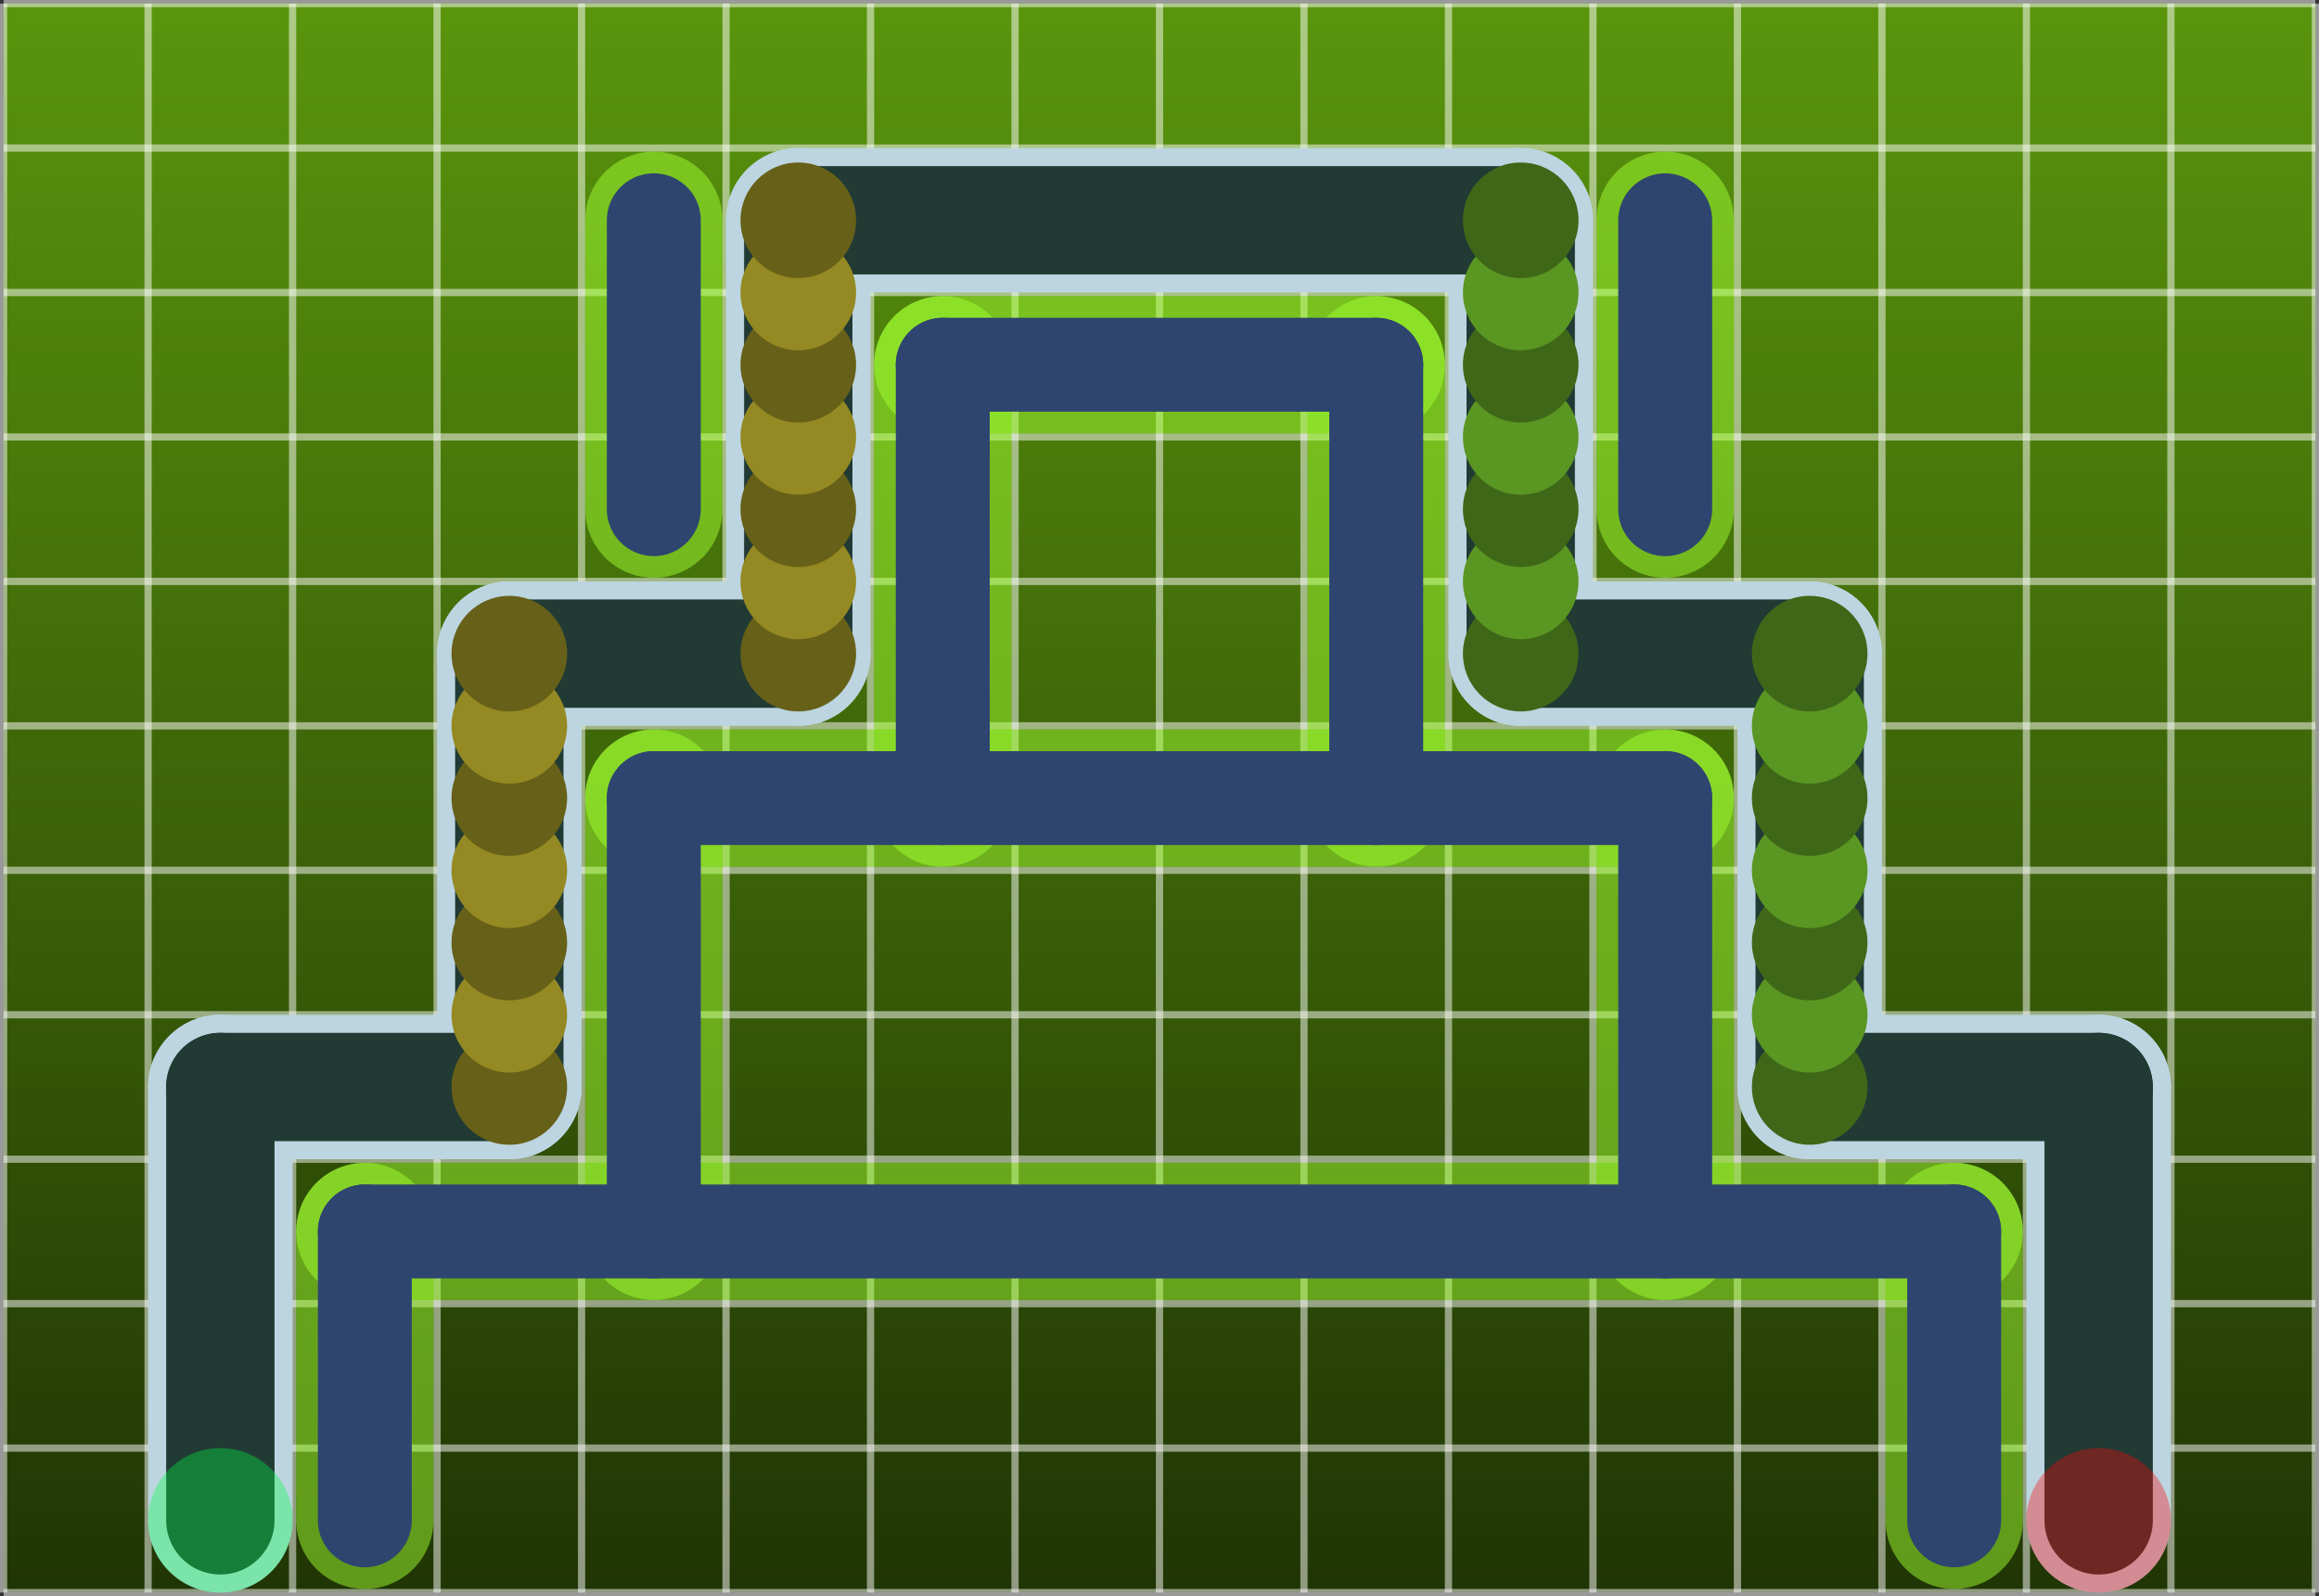 <svg version="1.1" xmlns="http://www.w3.org/2000/svg" xmlns:xlink="http://www.w3.org/1999/xlink" width="240.75" height="165.75" viewBox="0,0,240.75,165.75"><rect x="0" y="0" width="240.75" height="165.75" fill="#333333" stroke="none"/><defs><linearGradient x1="120" y1="97.5" x2="120" y2="262.5" gradientUnits="userSpaceOnUse" id="color-1"><stop offset="0" stop-color="#5a950d"/><stop offset="1" stop-color="#203504"/></linearGradient></defs><g transform="translate(-119.625,-97.125)"><g data-paper-data="{&quot;isPaintingLayer&quot;:true}" fill-rule="nonzero" stroke-linejoin="miter" stroke-miterlimit="10" stroke-dasharray="" stroke-dashoffset="0" style="mix-blend-mode: normal"><path d="M120,262.5v-165h240v165z" fill="url(#color-1)" stroke="none" stroke-width="1" stroke-linecap="butt"/><path d="M120,97.5h240" fill="#000000" stroke-opacity="0.5" stroke="#ffffff" stroke-width="0.75" stroke-linecap="butt"/><path d="M120,112.5h240" fill="#000000" stroke-opacity="0.5" stroke="#ffffff" stroke-width="0.75" stroke-linecap="butt"/><path d="M120,127.5h240" fill="#000000" stroke-opacity="0.5" stroke="#ffffff" stroke-width="0.75" stroke-linecap="butt"/><path d="M120,142.5h240" fill="#000000" stroke-opacity="0.5" stroke="#ffffff" stroke-width="0.75" stroke-linecap="butt"/><path d="M120,157.5h240" fill="#000000" stroke-opacity="0.5" stroke="#ffffff" stroke-width="0.75" stroke-linecap="butt"/><path d="M120,172.5h240" fill="#000000" stroke-opacity="0.5" stroke="#ffffff" stroke-width="0.75" stroke-linecap="butt"/><path d="M120,187.5h240" fill="#000000" stroke-opacity="0.5" stroke="#ffffff" stroke-width="0.75" stroke-linecap="butt"/><path d="M120,202.5h240" fill="#000000" stroke-opacity="0.5" stroke="#ffffff" stroke-width="0.75" stroke-linecap="butt"/><path d="M120,217.5h240" fill="#000000" stroke-opacity="0.5" stroke="#ffffff" stroke-width="0.75" stroke-linecap="butt"/><path d="M120,232.5h240" fill="#000000" stroke-opacity="0.5" stroke="#ffffff" stroke-width="0.75" stroke-linecap="butt"/><path d="M120,247.5h240" fill="#000000" stroke-opacity="0.5" stroke="#ffffff" stroke-width="0.75" stroke-linecap="butt"/><path d="M120,262.5h240" fill="#000000" stroke-opacity="0.5" stroke="#ffffff" stroke-width="0.75" stroke-linecap="butt"/><path d="M120,97.5v165" fill="#000000" stroke-opacity="0.5" stroke="#ffffff" stroke-width="0.75" stroke-linecap="butt"/><path d="M135,97.5v165" fill="#000000" stroke-opacity="0.5" stroke="#ffffff" stroke-width="0.75" stroke-linecap="butt"/><path d="M150,97.5v165" fill="#000000" stroke-opacity="0.5" stroke="#ffffff" stroke-width="0.75" stroke-linecap="butt"/><path d="M165,97.5v165" fill="#000000" stroke-opacity="0.5" stroke="#ffffff" stroke-width="0.75" stroke-linecap="butt"/><path d="M180,97.5v165" fill="#000000" stroke-opacity="0.5" stroke="#ffffff" stroke-width="0.75" stroke-linecap="butt"/><path d="M195,97.5v165" fill="#000000" stroke-opacity="0.5" stroke="#ffffff" stroke-width="0.75" stroke-linecap="butt"/><path d="M210,97.5v165" fill="#000000" stroke-opacity="0.5" stroke="#ffffff" stroke-width="0.75" stroke-linecap="butt"/><path d="M225,97.5v165" fill="#000000" stroke-opacity="0.5" stroke="#ffffff" stroke-width="0.75" stroke-linecap="butt"/><path d="M240,97.5v165" fill="#000000" stroke-opacity="0.5" stroke="#ffffff" stroke-width="0.75" stroke-linecap="butt"/><path d="M255,97.5v165" fill="#000000" stroke-opacity="0.5" stroke="#ffffff" stroke-width="0.75" stroke-linecap="butt"/><path d="M270,97.5v165" fill="#000000" stroke-opacity="0.5" stroke="#ffffff" stroke-width="0.75" stroke-linecap="butt"/><path d="M285,97.5v165" fill="#000000" stroke-opacity="0.5" stroke="#ffffff" stroke-width="0.75" stroke-linecap="butt"/><path d="M300,97.5v165" fill="#000000" stroke-opacity="0.5" stroke="#ffffff" stroke-width="0.75" stroke-linecap="butt"/><path d="M315,97.5v165" fill="#000000" stroke-opacity="0.5" stroke="#ffffff" stroke-width="0.75" stroke-linecap="butt"/><path d="M330,97.5v165" fill="#000000" stroke-opacity="0.5" stroke="#ffffff" stroke-width="0.75" stroke-linecap="butt"/><path d="M345,97.5v165" fill="#000000" stroke-opacity="0.5" stroke="#ffffff" stroke-width="0.75" stroke-linecap="butt"/><path d="M360,97.5v165" fill="#000000" stroke-opacity="0.5" stroke="#ffffff" stroke-width="0.75" stroke-linecap="butt"/><path d="M157.5,225h165" fill="#000000" stroke-opacity="0.5" stroke="#a3ff33" stroke-width="14.25" stroke-linecap="round"/><path d="M187.5,180h105" fill="#000000" stroke-opacity="0.5" stroke="#a3ff33" stroke-width="14.25" stroke-linecap="round"/><path d="M217.5,135h45" fill="#000000" stroke-opacity="0.5" stroke="#a3ff33" stroke-width="14.25" stroke-linecap="round"/><path d="M157.5,255v-30" fill="#000000" stroke-opacity="0.5" stroke="#a3ff33" stroke-width="14.25" stroke-linecap="round"/><path d="M322.5,255v-30" fill="#000000" stroke-opacity="0.5" stroke="#a3ff33" stroke-width="14.25" stroke-linecap="round"/><path d="M187.5,225v-45" fill="#000000" stroke-opacity="0.5" stroke="#a3ff33" stroke-width="14.25" stroke-linecap="round"/><path d="M292.5,225v-45" fill="#000000" stroke-opacity="0.5" stroke="#a3ff33" stroke-width="14.25" stroke-linecap="round"/><path d="M217.5,180v-45" fill="#000000" stroke-opacity="0.5" stroke="#a3ff33" stroke-width="14.25" stroke-linecap="round"/><path d="M262.5,180v-45" fill="#000000" stroke-opacity="0.5" stroke="#a3ff33" stroke-width="14.25" stroke-linecap="round"/><path d="M187.5,150v-30" fill="#000000" stroke-opacity="0.5" stroke="#a3ff33" stroke-width="14.25" stroke-linecap="round"/><path d="M292.5,150v-30" fill="#000000" stroke-opacity="0.5" stroke="#a3ff33" stroke-width="14.25" stroke-linecap="round"/><path d="M157.5,225h165" fill="#000000" stroke="#2d456f" stroke-width="9.75" stroke-linecap="round"/><path d="M187.5,180h105" fill="#000000" stroke="#2d456f" stroke-width="9.75" stroke-linecap="round"/><path d="M217.5,135h45" fill="#000000" stroke="#2d456f" stroke-width="9.75" stroke-linecap="round"/><path d="M157.5,255v-30" fill="#000000" stroke="#2d456f" stroke-width="9.75" stroke-linecap="round"/><path d="M322.5,255v-30" fill="#000000" stroke="#2d456f" stroke-width="9.75" stroke-linecap="round"/><path d="M187.5,225v-45" fill="#000000" stroke="#2d456f" stroke-width="9.75" stroke-linecap="round"/><path d="M292.5,225v-45" fill="#000000" stroke="#2d456f" stroke-width="9.75" stroke-linecap="round"/><path d="M217.5,180v-45" fill="#000000" stroke="#2d456f" stroke-width="9.75" stroke-linecap="round"/><path d="M262.5,180v-45" fill="#000000" stroke="#2d456f" stroke-width="9.75" stroke-linecap="round"/><path d="M187.5,150v-30" fill="#000000" stroke="#2d456f" stroke-width="9.75" stroke-linecap="round"/><path d="M292.5,150v-30" fill="#000000" stroke="#2d456f" stroke-width="9.75" stroke-linecap="round"/><path d="M142.5,262.5c-4.142,0 -7.5,-3.358 -7.5,-7.5v-45c0,-4.142 3.358,-7.5 7.5,-7.5v0c4.142,0 7.5,3.358 7.5,7.5v45c0,4.142 -3.358,7.5 -7.5,7.5z" fill="#bcd5e0" stroke="none" stroke-width="1" stroke-linecap="butt"/><path d="M142.5,217.5c-4.142,0 -7.5,-3.358 -7.5,-7.5v0c0,-4.142 3.358,-7.5 7.5,-7.5h30c4.142,0 7.5,3.358 7.5,7.5v0c0,4.142 -3.358,7.5 -7.5,7.5z" fill="#bcd5e0" stroke="none" stroke-width="1" stroke-linecap="butt"/><path d="M172.5,217.5c-4.142,0 -7.5,-3.358 -7.5,-7.5v-45c0,-4.142 3.358,-7.5 7.5,-7.5v0c4.142,0 7.5,3.358 7.5,7.5v45c0,4.142 -3.358,7.5 -7.5,7.5z" fill="#bcd5e0" stroke="none" stroke-width="1" stroke-linecap="butt"/><path d="M172.5,172.5c-4.142,0 -7.5,-3.358 -7.5,-7.5v0c0,-4.142 3.358,-7.5 7.5,-7.5h30c4.142,0 7.5,3.358 7.5,7.5v0c0,4.142 -3.358,7.5 -7.5,7.5z" fill="#bcd5e0" stroke="none" stroke-width="1" stroke-linecap="butt"/><path d="M202.5,172.5c-4.142,0 -7.5,-3.358 -7.5,-7.5v-45c0,-4.142 3.358,-7.5 7.5,-7.5v0c4.142,0 7.5,3.358 7.5,7.5v45c0,4.142 -3.358,7.5 -7.5,7.5z" fill="#bcd5e0" stroke="none" stroke-width="1" stroke-linecap="butt"/><path d="M202.5,127.5c-4.142,0 -7.5,-3.358 -7.5,-7.5v0c0,-4.142 3.358,-7.5 7.5,-7.5h75c4.142,0 7.5,3.358 7.5,7.5v0c0,4.142 -3.358,7.5 -7.5,7.5z" fill="#bcd5e0" stroke="none" stroke-width="1" stroke-linecap="butt"/><path d="M277.5,172.5c-4.142,0 -7.5,-3.358 -7.5,-7.5v-45c0,-4.142 3.358,-7.5 7.5,-7.5v0c4.142,0 7.5,3.358 7.5,7.5v45c0,4.142 -3.358,7.5 -7.5,7.5z" fill="#bcd5e0" stroke="none" stroke-width="1" stroke-linecap="butt"/><path d="M277.5,172.5c-4.142,0 -7.5,-3.358 -7.5,-7.5v0c0,-4.142 3.358,-7.5 7.5,-7.5h30c4.142,0 7.5,3.358 7.5,7.5v0c0,4.142 -3.358,7.5 -7.5,7.5z" fill="#bcd5e0" stroke="none" stroke-width="1" stroke-linecap="butt"/><path d="M307.5,217.5c-4.142,0 -7.5,-3.358 -7.5,-7.5v-45c0,-4.142 3.358,-7.5 7.5,-7.5v0c4.142,0 7.5,3.358 7.5,7.5v45c0,4.142 -3.358,7.5 -7.5,7.5z" fill="#bcd5e0" stroke="none" stroke-width="1" stroke-linecap="butt"/><path d="M307.5,217.5c-4.142,0 -7.5,-3.358 -7.5,-7.5v0c0,-4.142 3.358,-7.5 7.5,-7.5h30c4.142,0 7.5,3.358 7.5,7.5v0c0,4.142 -3.358,7.5 -7.5,7.5z" fill="#bcd5e0" stroke="none" stroke-width="1" stroke-linecap="butt"/><path d="M337.5,262.5c-4.142,0 -7.5,-3.358 -7.5,-7.5v-45c0,-4.142 3.358,-7.5 7.5,-7.5v0c4.142,0 7.5,3.358 7.5,7.5v45c0,4.142 -3.358,7.5 -7.5,7.5z" fill="#bcd5e0" stroke="none" stroke-width="1" stroke-linecap="butt"/><path d="M142.5,255v-45" fill="#000000" stroke="#213a34" stroke-width="11.25" stroke-linecap="round"/><path d="M142.5,210h30" fill="#000000" stroke="#213a34" stroke-width="11.25" stroke-linecap="round"/><path d="M172.5,210v-45" fill="#000000" stroke="#213a34" stroke-width="11.25" stroke-linecap="round"/><path d="M172.5,165h30" fill="#000000" stroke="#213a34" stroke-width="11.25" stroke-linecap="round"/><path d="M202.5,165v-45" fill="#000000" stroke="#213a34" stroke-width="11.25" stroke-linecap="round"/><path d="M202.5,120h75" fill="#000000" stroke="#213a34" stroke-width="11.25" stroke-linecap="round"/><path d="M277.5,120v45" fill="#000000" stroke="#213a34" stroke-width="11.25" stroke-linecap="round"/><path d="M277.5,165h30" fill="#000000" stroke="#213a34" stroke-width="11.25" stroke-linecap="round"/><path d="M307.5,165v45" fill="#000000" stroke="#213a34" stroke-width="11.25" stroke-linecap="round"/><path d="M307.5,210h30" fill="#000000" stroke="#213a34" stroke-width="11.25" stroke-linecap="round"/><path d="M337.5,210v45" fill="#000000" stroke="#213a34" stroke-width="11.25" stroke-linecap="round"/><path d="M166.5,210c0,-3.314 2.686,-6 6,-6c3.314,0 6,2.686 6,6c0,3.314 -2.686,6 -6,6c-3.314,0 -6,-2.686 -6,-6z" fill="#676018" stroke="none" stroke-width="1" stroke-linecap="butt"/><path d="M166.5,202.5c0,-3.314 2.686,-6 6,-6c3.314,0 6,2.686 6,6c0,3.314 -2.686,6 -6,6c-3.314,0 -6,-2.686 -6,-6z" fill="#948922" stroke="none" stroke-width="1" stroke-linecap="butt"/><path d="M166.5,195c0,-3.314 2.686,-6 6,-6c3.314,0 6,2.686 6,6c0,3.314 -2.686,6 -6,6c-3.314,0 -6,-2.686 -6,-6z" fill="#676018" stroke="none" stroke-width="1" stroke-linecap="butt"/><path d="M166.5,187.5c0,-3.314 2.686,-6 6,-6c3.314,0 6,2.686 6,6c0,3.314 -2.686,6 -6,6c-3.314,0 -6,-2.686 -6,-6z" fill="#948922" stroke="none" stroke-width="1" stroke-linecap="butt"/><path d="M166.5,180c0,-3.314 2.686,-6 6,-6c3.314,0 6,2.686 6,6c0,3.314 -2.686,6 -6,6c-3.314,0 -6,-2.686 -6,-6z" fill="#676018" stroke="none" stroke-width="1" stroke-linecap="butt"/><path d="M166.5,172.5c0,-3.314 2.686,-6 6,-6c3.314,0 6,2.686 6,6c0,3.314 -2.686,6 -6,6c-3.314,0 -6,-2.686 -6,-6z" fill="#948922" stroke="none" stroke-width="1" stroke-linecap="butt"/><path d="M166.5,165c0,-3.314 2.686,-6 6,-6c3.314,0 6,2.686 6,6c0,3.314 -2.686,6 -6,6c-3.314,0 -6,-2.686 -6,-6z" fill="#676018" stroke="none" stroke-width="1" stroke-linecap="butt"/><path d="M196.5,165c0,-3.314 2.686,-6 6,-6c3.314,0 6,2.686 6,6c0,3.314 -2.686,6 -6,6c-3.314,0 -6,-2.686 -6,-6z" fill="#676018" stroke="none" stroke-width="1" stroke-linecap="butt"/><path d="M196.5,157.5c0,-3.314 2.686,-6 6,-6c3.314,0 6,2.686 6,6c0,3.314 -2.686,6 -6,6c-3.314,0 -6,-2.686 -6,-6z" fill="#948922" stroke="none" stroke-width="1" stroke-linecap="butt"/><path d="M196.5,150c0,-3.314 2.686,-6 6,-6c3.314,0 6,2.686 6,6c0,3.314 -2.686,6 -6,6c-3.314,0 -6,-2.686 -6,-6z" fill="#676018" stroke="none" stroke-width="1" stroke-linecap="butt"/><path d="M196.5,142.5c0,-3.314 2.686,-6 6,-6c3.314,0 6,2.686 6,6c0,3.314 -2.686,6 -6,6c-3.314,0 -6,-2.686 -6,-6z" fill="#948922" stroke="none" stroke-width="1" stroke-linecap="butt"/><path d="M196.5,135c0,-3.314 2.686,-6 6,-6c3.314,0 6,2.686 6,6c0,3.314 -2.686,6 -6,6c-3.314,0 -6,-2.686 -6,-6z" fill="#676018" stroke="none" stroke-width="1" stroke-linecap="butt"/><path d="M196.5,127.5c0,-3.314 2.686,-6 6,-6c3.314,0 6,2.686 6,6c0,3.314 -2.686,6 -6,6c-3.314,0 -6,-2.686 -6,-6z" fill="#948922" stroke="none" stroke-width="1" stroke-linecap="butt"/><path d="M196.5,120c0,-3.314 2.686,-6 6,-6c3.314,0 6,2.686 6,6c0,3.314 -2.686,6 -6,6c-3.314,0 -6,-2.686 -6,-6z" fill="#676018" stroke="none" stroke-width="1" stroke-linecap="butt"/><path d="M271.5,165c0,-3.314 2.686,-6 6,-6c3.314,0 6,2.686 6,6c0,3.314 -2.686,6 -6,6c-3.314,0 -6,-2.686 -6,-6z" fill="#3f6718" stroke="none" stroke-width="1" stroke-linecap="butt"/><path d="M271.5,157.5c0,-3.314 2.686,-6 6,-6c3.314,0 6,2.686 6,6c0,3.314 -2.686,6 -6,6c-3.314,0 -6,-2.686 -6,-6z" fill="#5a9622" stroke="none" stroke-width="1" stroke-linecap="butt"/><path d="M271.5,150c0,-3.314 2.686,-6 6,-6c3.314,0 6,2.686 6,6c0,3.314 -2.686,6 -6,6c-3.314,0 -6,-2.686 -6,-6z" fill="#3f6718" stroke="none" stroke-width="1" stroke-linecap="butt"/><path d="M271.5,142.5c0,-3.314 2.686,-6 6,-6c3.314,0 6,2.686 6,6c0,3.314 -2.686,6 -6,6c-3.314,0 -6,-2.686 -6,-6z" fill="#5a9622" stroke="none" stroke-width="1" stroke-linecap="butt"/><path d="M271.5,135c0,-3.314 2.686,-6 6,-6c3.314,0 6,2.686 6,6c0,3.314 -2.686,6 -6,6c-3.314,0 -6,-2.686 -6,-6z" fill="#3f6718" stroke="none" stroke-width="1" stroke-linecap="butt"/><path d="M271.5,127.5c0,-3.314 2.686,-6 6,-6c3.314,0 6,2.686 6,6c0,3.314 -2.686,6 -6,6c-3.314,0 -6,-2.686 -6,-6z" fill="#5a9622" stroke="none" stroke-width="1" stroke-linecap="butt"/><path d="M271.5,120c0,-3.314 2.686,-6 6,-6c3.314,0 6,2.686 6,6c0,3.314 -2.686,6 -6,6c-3.314,0 -6,-2.686 -6,-6z" fill="#3f6718" stroke="none" stroke-width="1" stroke-linecap="butt"/><path d="M301.5,210c0,-3.314 2.686,-6 6,-6c3.314,0 6,2.686 6,6c0,3.314 -2.686,6 -6,6c-3.314,0 -6,-2.686 -6,-6z" fill="#3f6718" stroke="none" stroke-width="1" stroke-linecap="butt"/><path d="M301.5,202.5c0,-3.314 2.686,-6 6,-6c3.314,0 6,2.686 6,6c0,3.314 -2.686,6 -6,6c-3.314,0 -6,-2.686 -6,-6z" fill="#5a9622" stroke="none" stroke-width="1" stroke-linecap="butt"/><path d="M301.5,195c0,-3.314 2.686,-6 6,-6c3.314,0 6,2.686 6,6c0,3.314 -2.686,6 -6,6c-3.314,0 -6,-2.686 -6,-6z" fill="#3f6718" stroke="none" stroke-width="1" stroke-linecap="butt"/><path d="M301.5,187.5c0,-3.314 2.686,-6 6,-6c3.314,0 6,2.686 6,6c0,3.314 -2.686,6 -6,6c-3.314,0 -6,-2.686 -6,-6z" fill="#5a9622" stroke="none" stroke-width="1" stroke-linecap="butt"/><path d="M301.5,180c0,-3.314 2.686,-6 6,-6c3.314,0 6,2.686 6,6c0,3.314 -2.686,6 -6,6c-3.314,0 -6,-2.686 -6,-6z" fill="#3f6718" stroke="none" stroke-width="1" stroke-linecap="butt"/><path d="M301.5,172.5c0,-3.314 2.686,-6 6,-6c3.314,0 6,2.686 6,6c0,3.314 -2.686,6 -6,6c-3.314,0 -6,-2.686 -6,-6z" fill="#5a9622" stroke="none" stroke-width="1" stroke-linecap="butt"/><path d="M301.5,165c0,-3.314 2.686,-6 6,-6c3.314,0 6,2.686 6,6c0,3.314 -2.686,6 -6,6c-3.314,0 -6,-2.686 -6,-6z" fill="#3f6718" stroke="none" stroke-width="1" stroke-linecap="butt"/><path d="M135,255c0,-4.142 3.358,-7.5 7.5,-7.5c4.142,0 7.5,3.358 7.5,7.5c0,4.142 -3.358,7.5 -7.5,7.5c-4.142,0 -7.5,-3.358 -7.5,-7.5z" fill-opacity="0.35" fill="#00ff44" stroke="none" stroke-width="1" stroke-linecap="butt"/><path d="M330,255c0,-4.142 3.358,-7.5 7.5,-7.5c4.142,0 7.5,3.358 7.5,7.5c0,4.142 -3.358,7.5 -7.5,7.5c-4.142,0 -7.5,-3.358 -7.5,-7.5z" fill-opacity="0.35" fill="#ff0404" stroke="none" stroke-width="1" stroke-linecap="butt"/></g></g></svg>